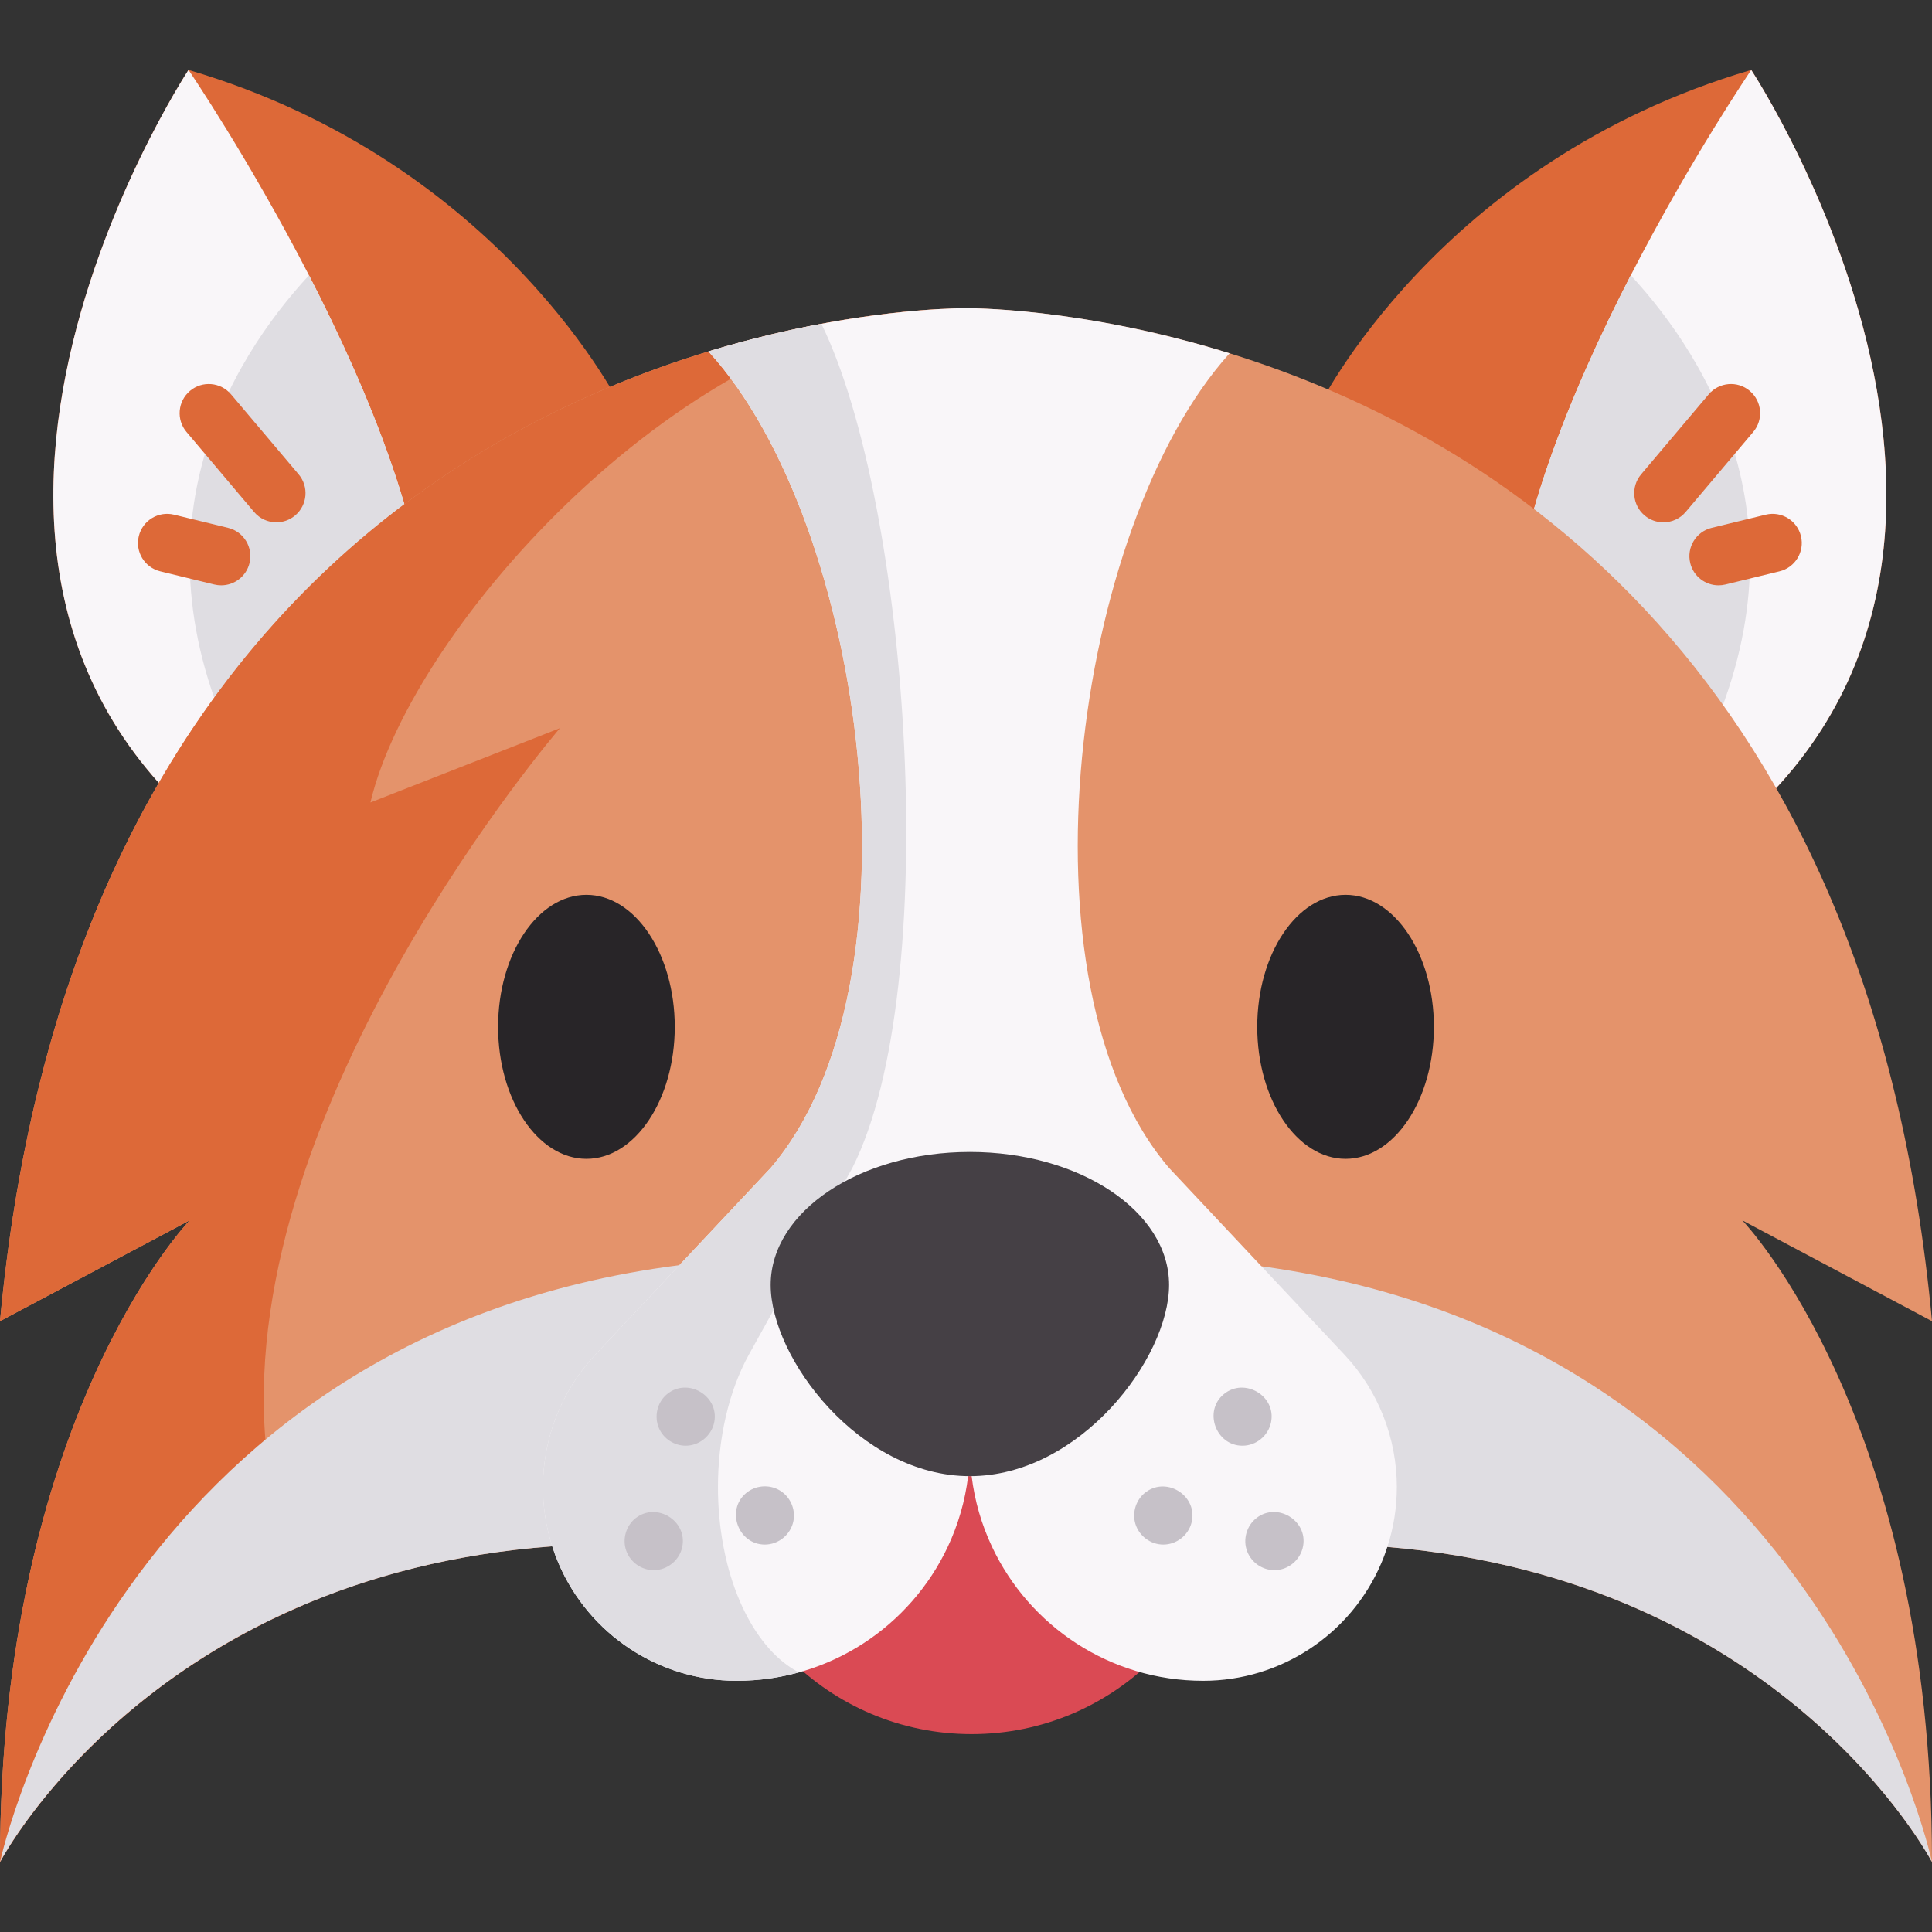 <svg id="Capa_1" enable-background="new 0 0 512 512" height="512" viewBox="0 0 512 512" width="512" xmlns="http://www.w3.org/2000/svg"><rect x="0" y="0" width="512" height="512" fill="#333333" stroke="none"/><g><path d="m164.928 108.455s-31.734-65.446-114.969-89.93c0 0-94.67 143.647 23.817 214.64" fill="#dd6938"/><path d="m73.776 233.169 6.799-9.292 34.223-46.822-1.092-4.461c0-30.256-15.906-68.713-31.822-99.639-15.958-30.998-31.926-54.424-31.926-54.424s-94.663 143.648 23.818 214.638z" fill="#f9f6f9"/><path d="m64.288 202.367c5.687 11.126 11.126 17.997 16.287 21.51l34.223-46.822-1.092-4.461c0-30.256-15.906-68.713-31.822-99.639-20.759 22.489-48.986 68.023-17.596 129.412z" fill="#dfdde2"/><g fill="#dd6938"><path d="m73.242 138.42c-2.196 0-4.377-.931-5.906-2.74l-17.909-21.198c-2.754-3.26-2.343-8.134.917-10.888 3.258-2.754 8.133-2.343 10.888.915l17.909 21.198c2.754 3.26 2.343 8.134-.917 10.888-1.449 1.226-3.221 1.825-4.982 1.825z"/><path d="m58.624 155.119c-.606 0-1.22-.072-1.835-.221l-14.326-3.49c-4.146-1.01-6.688-5.19-5.678-9.336s5.188-6.686 9.336-5.678l14.326 3.49c4.146 1.01 6.688 5.19 5.678 9.336-.86 3.53-4.021 5.899-7.501 5.899z"/><path d="m349.126 108.455s31.734-65.446 114.969-89.93c0 0 94.67 143.647-23.817 214.64"/></g><path d="m440.279 233.169-6.799-9.292-34.223-46.822 1.092-4.461c0-30.256 15.906-68.713 31.822-99.639 15.958-30.998 31.925-54.425 31.925-54.425s94.664 143.649-23.817 214.639z" fill="#f9f6f9"/><path d="m449.767 202.367c-5.687 11.126-11.126 17.997-16.287 21.51l-34.223-46.822 1.092-4.461c0-30.256 15.906-68.713 31.822-99.639 20.758 22.489 48.985 68.023 17.596 129.412z" fill="#dfdde2"/><path d="m440.813 138.42c-1.762 0-3.531-.599-4.982-1.824-3.26-2.754-3.67-7.628-.917-10.888l17.908-21.198c2.754-3.261 7.629-3.67 10.888-.916 3.26 2.754 3.67 7.628.917 10.888l-17.908 21.198c-1.528 1.809-3.71 2.74-5.906 2.74z" fill="#dd6938"/><path d="m455.431 155.119c-3.481 0-6.641-2.368-7.501-5.899-1.01-4.146 1.532-8.326 5.678-9.336l14.326-3.49c4.154-1.009 8.327 1.533 9.336 5.678 1.01 4.146-1.532 8.326-5.678 9.336l-14.326 3.49c-.615.149-1.231.221-1.835.221z" fill="#dd6938"/><path d="m461.737 323.413c.773.803 50.263 53.054 50.263 170.062 0 0-38.91-74.802-144.339-83.517l-104.78-.082h-11.692l-104.842-.082c-25.796 1.916-47.666 7.778-65.993 15.566-57.669 24.508-80.354 68.115-80.354 68.115 0-117.008 49.49-169.259 50.263-170.062l-50.263 26.713c16.205-174.595 117.533-235.644 187.74-256.99 30.782-9.354 55.578-11.074 64.603-11.384.113 0 .216-.01.319-.01.36-.021.7-.031.999-.031h.01c.392-.01.742-.021 1.03-.021.433-.01.865-.01 1.298-.01 0 0 30.153-.381 69.867 11.95 70.135 21.779 170.053 83.229 186.134 256.496z" fill="#e4936b"/><path d="m98.166 212.669 50.221-19.697s-85.258 98.969-78.057 188.554c1.401 17.462 5.058 31.905 10.024 43.834-57.669 24.508-80.354 68.115-80.354 68.115 0-117.008 49.49-169.259 50.263-170.062l-50.263 26.713c23.303-251.138 222.746-267.353 252.343-268.373-69.98 2.771-143.133 84.063-154.177 130.916z" fill="#dd6938"/><path d="m253.661 81.712c-.33.01-.659.021-.999.031.361-.021.701-.031.999-.031z" fill="#dd6938"/><path d="m511.99 493.455c-.752-1.432-39.93-74.863-144.328-83.496l-221.314-.165c-105.903 7.849-145.575 82.208-146.338 83.661.453-2.143 30.627-139.064 180.045-158.174l154.249.299c147.378 20.253 177.232 155.753 177.686 157.875z" fill="#dfdde2"/><circle cx="257.492" cy="391.192" fill="#da4a54" r="68.366"/><path d="m370.175 394.125c0 5.305-.824 10.652-2.514 15.834-.474 1.463-1.01 2.926-1.628 4.358-4.049 9.436-10.704 17.215-18.925 22.633-8.211 5.419-17.987 8.478-28.258 8.478-24.745 0-46.101-14.536-55.97-35.551-2.73-5.79-4.584-12.074-5.388-18.688h-.927c-.804 6.614-2.658 12.898-5.378 18.688-9.88 21.016-31.235 35.551-55.98 35.551-10.271 0-20.047-3.06-28.258-8.478-8.221-5.419-14.876-13.197-18.925-22.633-.639-1.494-1.195-2.998-1.679-4.522-1.648-5.13-2.462-10.415-2.462-15.669 0-12.815 4.79-25.446 13.907-35.15l46.441-49.449c41.681-48.686 25.208-170.917-16.493-216.39 30.782-9.354 55.578-11.074 64.603-11.384.113 0 .216-.01.319-.01.36-.021.7-.031.999-.031h.01c.392-.01.742-.021 1.03-.021.433-.01.865-.01 1.298-.01 0 0 30.153-.381 69.867 11.95-41.372 45.853-57.567 167.384-16.04 215.895l46.441 49.449c9.12 9.704 13.91 22.334 13.91 35.15z" fill="#f9f6f9"/><path d="m217.677 85.812c23.468 48.017 32.276 176.048 8.2 223.714l-27.403 49.449c-5.378 9.704-8.211 22.335-8.211 35.15 0 5.254.484 10.539 1.452 15.669.288 1.525.618 3.029.989 4.522 2.39 9.436 6.315 17.215 11.167 22.633 2.411 2.699 5.048 4.811 7.85 6.253-5.254 1.452-10.796 2.225-16.514 2.225-10.271 0-20.048-3.06-28.258-8.478-8.221-5.419-14.876-13.197-18.925-22.633-.639-1.494-1.195-2.998-1.679-4.522-1.648-5.13-2.462-10.415-2.462-15.669 0-12.815 4.79-25.446 13.907-35.15l46.441-49.449c41.681-48.686 25.208-170.917-16.493-216.39 10.871-3.306 20.997-5.655 29.939-7.324z" fill="#dfdde2"/><g fill="#c6c1c8"><g><path d="m329.267 383.132c-7.065 0-10.422-9.198-4.905-13.695 5.482-4.47 13.901.502 12.477 7.483-.728 3.566-3.921 6.212-7.572 6.212z"/><path d="m337.734 416.108c-3.171 0-6.062-1.996-7.208-4.946-1.233-3.177-.172-6.88 2.541-8.939 5.453-4.14 13.49.712 12.272 7.484-.656 3.649-3.883 6.401-7.605 6.401z"/><path d="m308.282 409.33c-3.372 0-6.398-2.265-7.389-5.479-.954-3.093.222-6.606 2.853-8.493 5.707-4.095 13.768 1.235 12.033 8.129-.856 3.398-3.994 5.843-7.497 5.843z"/></g><g><path d="m181.703 383.132c-3.018 0-5.839-1.836-7.054-4.597-1.379-3.134-.51-6.925 2.156-9.098 5.479-4.466 13.798.479 12.488 7.402-.683 3.603-3.918 6.293-7.59 6.293z"/><path d="m173.245 416.108c-3.236 0-6.183-2.085-7.276-5.123-1.108-3.077-.091-6.651 2.488-8.668 5.518-4.314 13.731.657 12.359 7.579-.705 3.561-3.948 6.212-7.571 6.212z"/><path d="m202.688 409.33c-7.025 0-10.379-9.077-4.998-13.621 2.495-2.107 6.137-2.408 8.943-.74 2.759 1.639 4.239 4.917 3.643 8.069-.68 3.6-3.919 6.292-7.588 6.292z"/></g></g><path d="m309.817 340.512c0-19.458-23.635-35.231-52.79-35.231s-52.79 15.773-52.79 35.231 23.635 50.684 52.79 50.684 52.79-31.227 52.79-50.684z" fill="#454045"/><g fill="#282528"><path d="m155.409 237.137c-12.908 0-23.409 15.694-23.409 34.985s10.501 34.985 23.409 34.985c12.907 0 23.408-15.694 23.408-34.985s-10.501-34.985-23.408-34.985z"/><path d="m356.592 237.137c-12.908 0-23.409 15.694-23.409 34.985s10.501 34.985 23.409 34.985c12.907 0 23.408-15.694 23.408-34.985s-10.501-34.985-23.408-34.985z"/></g></g></svg>